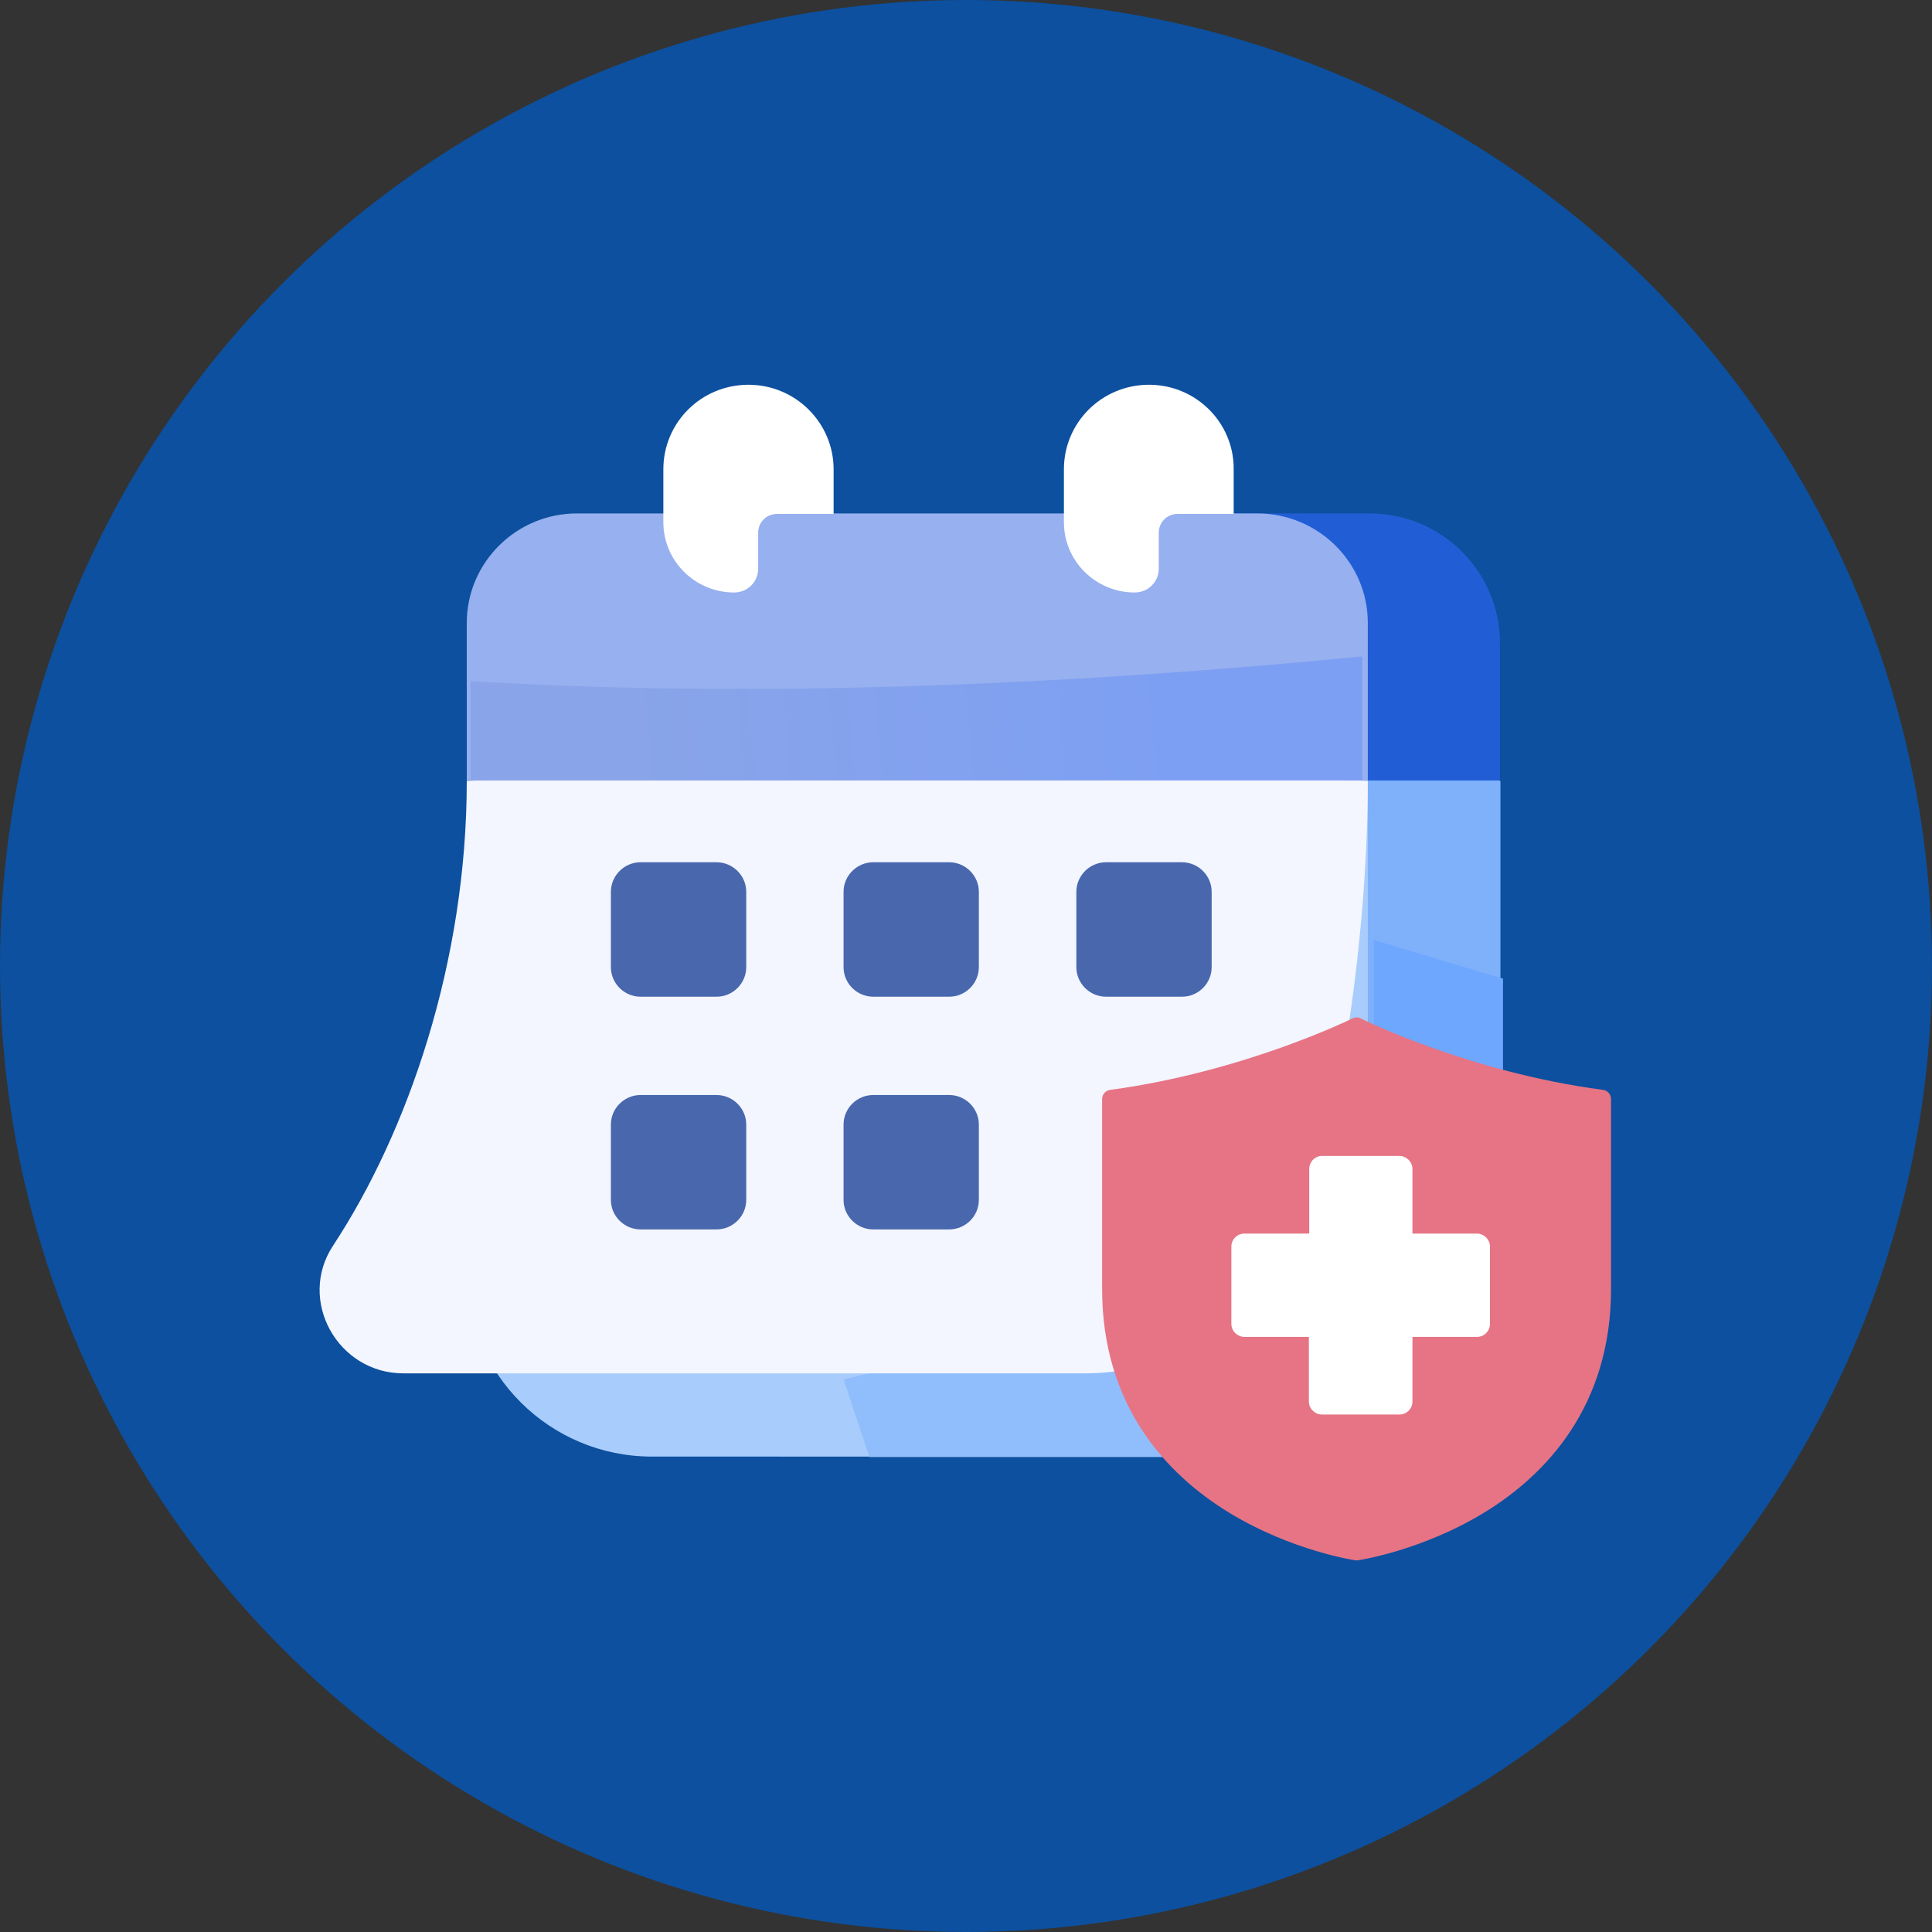 <svg width="40" height="40" viewBox="0 0 40 40" fill="none" xmlns="http://www.w3.org/2000/svg">
    <rect x="0" y="0" width="40" height="40" fill="#333333" stroke="none"/>
    <defs>
        <linearGradient id="paint0_linear_1240:69777" x1="13.078" y1="16.41" x2="24.36"
                y2="15.385" gradientUnits="userSpaceOnUse">
            <stop stop-color="#89A4E8" />
            <stop offset="1" stop-color="#7D9FF3" />
        </linearGradient>
    </defs>
    <circle cx="20" cy="20" r="20" fill="#0C509F" />
    <path d="M27.799 16.168L29.475 15.769L31.065 16.168V26.341C31.065 28.453 29.341 30.156 27.225 30.156H23.979L27.799 16.168Z"
            fill="#7FB1FB" />
    <path d="M28.441 22.939V19.459L31.118 20.262V22.939H28.441Z" fill="#6EA7FE" />
    <path d="M9.664 26.351V16.169H28.309V26.351C28.309 28.454 26.595 30.157 24.479 30.157H13.495C11.388 30.157 9.664 28.454 9.664 26.351Z"
            fill="#A8CCFC" />
    <path d="M19.576 28.435H16.196C15.717 28.435 15.334 28.815 15.334 29.291C15.334 29.767 15.717 30.148 16.196 30.148H19.806C23.302 30.062 26.471 28.064 28.013 24.942C28.118 24.724 28.224 24.514 28.319 24.286V16.169L26.452 24.191C25.178 26.798 22.497 28.435 19.576 28.435Z"
            fill="#A8CCFC" />
    <path d="M17.465 28.56L24.157 26.954L25.228 30.166H18L17.465 28.56Z"
            fill="#90BEFC" />
    <path d="M8.352 28.434H22.458C25.254 28.434 26.489 26.15 27.15 24.476C27.811 22.801 28.319 19.137 28.319 16.168L19.096 15.769L9.664 16.168C9.664 19.908 8.448 23.429 6.896 25.789C6.149 26.921 6.992 28.434 8.352 28.434Z"
            fill="#F3F5FF" />
    <path d="M24.471 20.636H22.901C22.562 20.636 22.285 20.361 22.285 20.024V18.464C22.285 18.128 22.562 17.852 22.901 17.852H24.471C24.809 17.852 25.086 18.128 25.086 18.464V20.024C25.086 20.361 24.809 20.636 24.471 20.636Z"
            fill="#4867AD" />
    <path d="M19.65 20.636H18.081C17.742 20.636 17.465 20.361 17.465 20.024V18.464C17.465 18.128 17.742 17.852 18.081 17.852H19.65C19.989 17.852 20.266 18.128 20.266 18.464V20.024C20.266 20.361 19.989 20.636 19.65 20.636Z"
            fill="#4867AD" />
    <path d="M19.65 25.454H18.081C17.742 25.454 17.465 25.179 17.465 24.843V23.283C17.465 22.946 17.742 22.671 18.081 22.671H19.65C19.989 22.671 20.266 22.946 20.266 23.283V24.843C20.266 25.179 19.989 25.454 19.65 25.454Z"
            fill="#4867AD" />
    <path d="M14.834 20.636H13.264C12.925 20.636 12.648 20.361 12.648 20.024V18.464C12.648 18.128 12.925 17.852 13.264 17.852H14.834C15.172 17.852 15.45 18.128 15.45 18.464V20.024C15.45 20.361 15.172 20.636 14.834 20.636Z"
            fill="#4867AD" />
    <path d="M14.834 25.454H13.264C12.925 25.454 12.648 25.179 12.648 24.843V23.283C12.648 22.946 12.925 22.671 13.264 22.671H14.834C15.172 22.671 15.45 22.946 15.45 23.283V24.843C15.45 25.179 15.172 25.454 14.834 25.454Z"
            fill="#4867AD" />
    <path d="M31.055 13.313V16.159H27.799L25.52 10.63H28.354C29.848 10.63 31.055 11.838 31.055 13.313Z"
            fill="#215ED6" />
    <path d="M28.319 12.895V16.159H9.664V12.895C9.664 11.648 10.689 10.63 11.943 10.63H26.03C27.294 10.63 28.319 11.648 28.319 12.895Z"
            fill="#97B0EF" />
    <path d="M9.744 16.154H28.206V13.59C17.693 14.616 11.368 14.188 9.744 14.103V16.154Z"
            fill="url(#paint0_linear_1240:69777)" />
    <path d="M23.789 7.966C22.813 7.966 22.027 8.746 22.027 9.717V10.811C22.027 11.62 22.688 12.267 23.492 12.267C23.77 12.267 23.991 12.048 23.991 11.772V11.03C23.991 10.811 24.163 10.64 24.383 10.64H25.542V9.717C25.551 8.756 24.766 7.966 23.789 7.966Z"
            fill="white" />
    <path d="M15.496 7.966C14.52 7.966 13.734 8.746 13.734 9.717V10.811C13.734 11.62 14.395 12.267 15.2 12.267C15.477 12.267 15.697 12.048 15.697 11.772V11.03C15.697 10.811 15.87 10.64 16.09 10.64H17.259V9.717C17.259 8.756 16.473 7.966 15.496 7.966Z"
            fill="white" />
    <path d="M28.079 21.064C28.053 21.064 28.028 21.075 28.002 21.085C28.002 21.085 25.767 22.192 22.982 22.565C22.89 22.58 22.818 22.657 22.818 22.754V26.684C22.818 29.093 24.141 30.522 25.449 31.319C26.756 32.115 28.058 32.304 28.058 32.304C28.079 32.309 28.094 32.309 28.115 32.304C28.115 32.304 29.417 32.115 30.725 31.319C32.032 30.522 33.355 29.093 33.355 26.684V22.754C33.355 22.662 33.288 22.58 33.191 22.565C30.402 22.198 28.171 21.085 28.171 21.085C28.146 21.07 28.115 21.064 28.079 21.064Z"
            fill="#E67484" />
    <path d="M27.347 23.933C27.208 23.947 27.106 24.064 27.106 24.202V25.54H25.764C25.618 25.54 25.494 25.657 25.494 25.809V27.41C25.494 27.555 25.618 27.679 25.764 27.679H27.099V29.017C27.099 29.163 27.223 29.286 27.369 29.286H28.973C29.119 29.286 29.243 29.17 29.243 29.017V27.679H30.578C30.724 27.679 30.848 27.562 30.848 27.41V25.809C30.848 25.664 30.724 25.54 30.578 25.54H29.243V24.202C29.243 24.056 29.119 23.933 28.973 23.933H27.369C27.361 23.933 27.354 23.933 27.347 23.933Z"
            fill="white" />

</svg>
